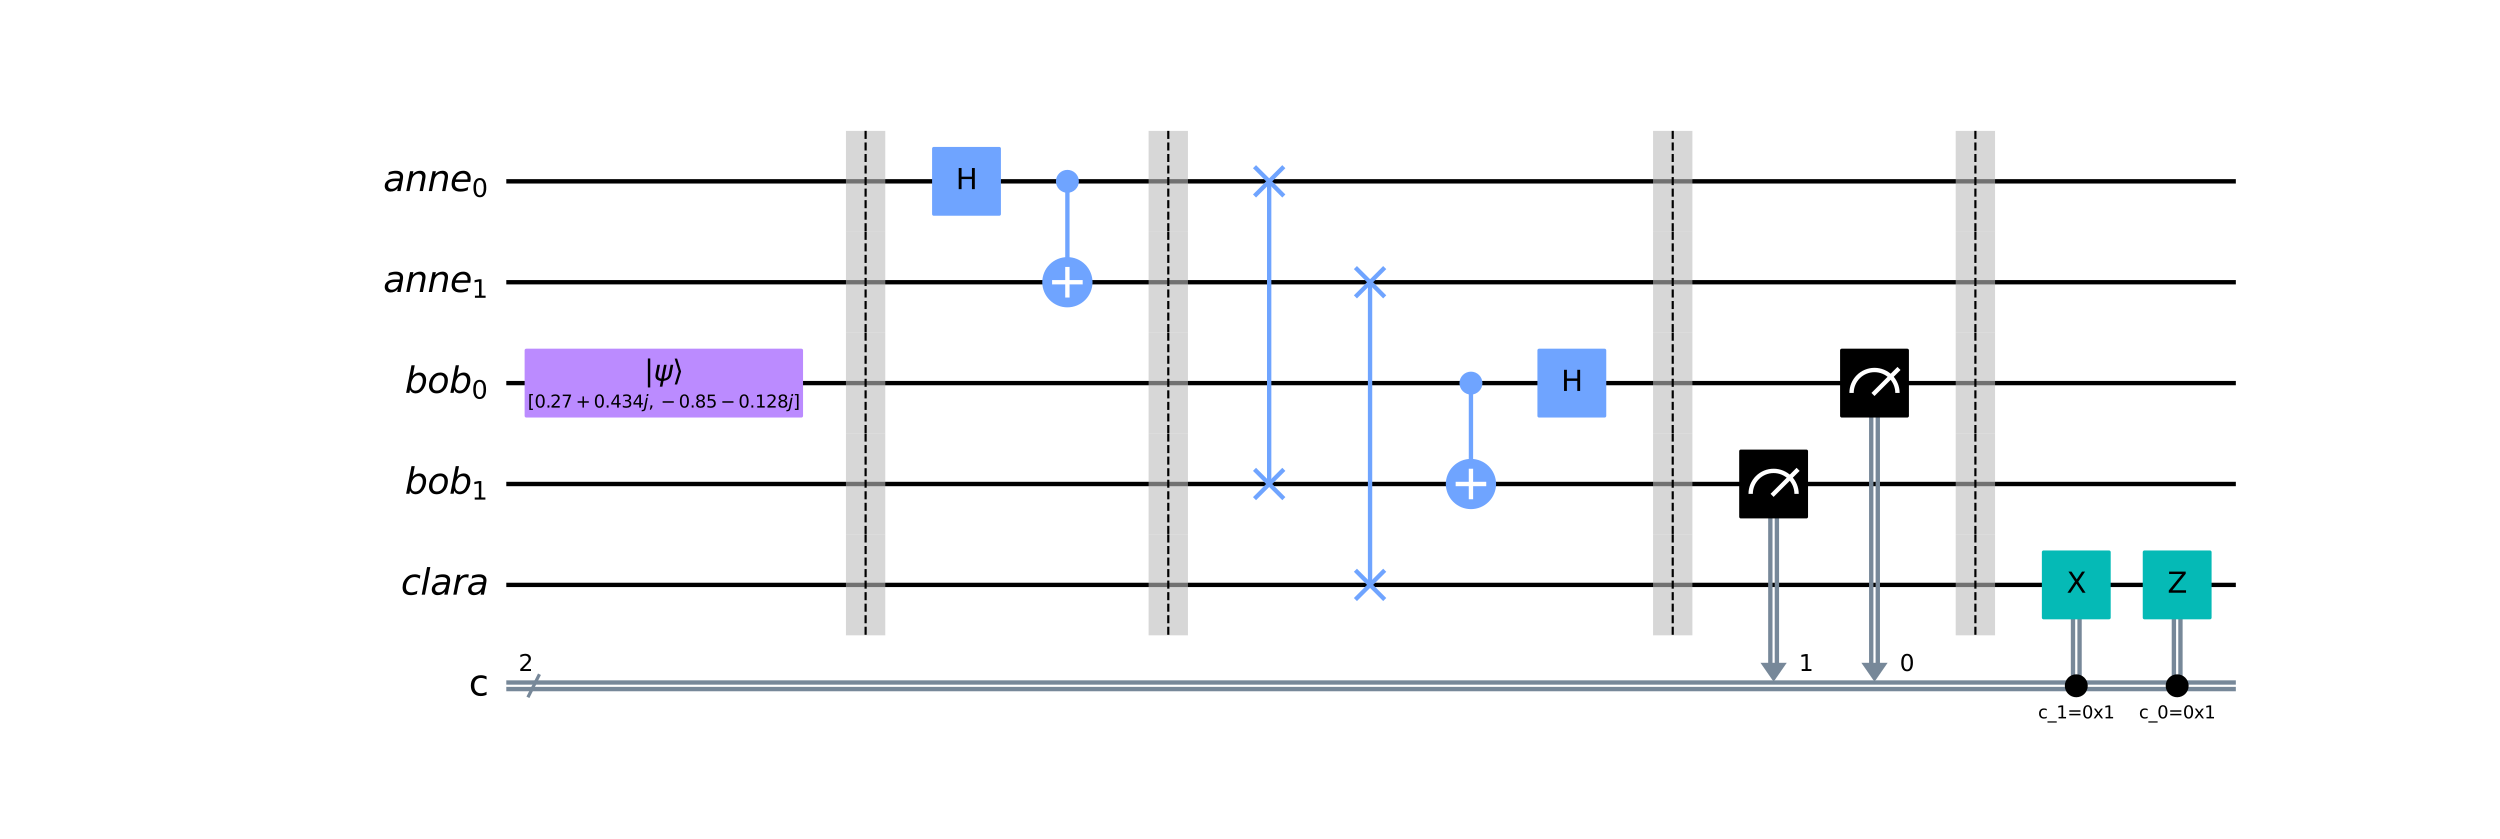 <?xml version="1.0" encoding="utf-8" standalone="no"?>
<!DOCTYPE svg PUBLIC "-//W3C//DTD SVG 1.1//EN"
  "http://www.w3.org/Graphics/SVG/1.1/DTD/svg11.dtd">
<svg xmlns:xlink="http://www.w3.org/1999/xlink" width="1148.4pt" height="385.2pt" viewBox="0 0 1148.4 385.2" xmlns="http://www.w3.org/2000/svg" version="1.1">
 <defs>
  <style type="text/css">*{stroke-linejoin: round; stroke-linecap: butt}</style>
 </defs>
 <g id="figure_1">
  <g id="patch_1">
   <path d="M 0 385.2 
L 1148.4 385.2 
L 1148.4 0 
L 0 0 
z
" style="fill: #ffffff"/>
  </g>
  <g id="axes_1">
   <g id="patch_2">
    <path d="M 808.703 304.478 
L 820.753 304.478 
L 814.728 313.168 
z
" clip-path="url(#p99fe419516)" style="fill: #778899"/>
   </g>
   <g id="patch_3">
    <path d="M 855.048 304.478 
L 867.097 304.478 
L 861.072 313.168 
z
" clip-path="url(#p99fe419516)" style="fill: #778899"/>
   </g>
   <g id="line2d_1">
    <path d="M 233.57 83.299 
L 1026.058 83.299 
" clip-path="url(#p99fe419516)" style="fill: none; stroke: #000000; stroke-width: 2; stroke-linecap: square"/>
   </g>
   <g id="line2d_2">
    <path d="M 233.57 129.644 
L 1026.058 129.644 
" clip-path="url(#p99fe419516)" style="fill: none; stroke: #000000; stroke-width: 2; stroke-linecap: square"/>
   </g>
   <g id="line2d_3">
    <path d="M 233.57 175.988 
L 1026.058 175.988 
" clip-path="url(#p99fe419516)" style="fill: none; stroke: #000000; stroke-width: 2; stroke-linecap: square"/>
   </g>
   <g id="line2d_4">
    <path d="M 233.57 222.333 
L 1026.058 222.333 
" clip-path="url(#p99fe419516)" style="fill: none; stroke: #000000; stroke-width: 2; stroke-linecap: square"/>
   </g>
   <g id="line2d_5">
    <path d="M 233.57 268.677 
L 1026.058 268.677 
" clip-path="url(#p99fe419516)" style="fill: none; stroke: #000000; stroke-width: 2; stroke-linecap: square"/>
   </g>
   <g id="line2d_6">
    <path d="M 233.57 313.515 
L 1026.058 313.515 
" clip-path="url(#p99fe419516)" style="fill: none; stroke: #778899; stroke-width: 2; stroke-linecap: square"/>
   </g>
   <g id="line2d_7">
    <path d="M 233.57 316.528 
L 1026.058 316.528 
" clip-path="url(#p99fe419516)" style="fill: none; stroke: #778899; stroke-width: 2; stroke-linecap: square"/>
   </g>
   <g id="line2d_8">
    <path d="M 242.838 319.656 
L 247.473 310.387 
" clip-path="url(#p99fe419516)" style="fill: none; stroke: #778899; stroke-width: 1.5; stroke-linecap: square"/>
   </g>
   <g id="patch_4">
    <path d="M 388.592 106.472 
L 406.666 106.472 
L 406.666 60.127 
L 388.592 60.127 
z
" clip-path="url(#p99fe419516)" style="fill: #bdbdbd; opacity: 0.6"/>
   </g>
   <g id="patch_5">
    <path d="M 388.592 152.816 
L 406.666 152.816 
L 406.666 106.472 
L 388.592 106.472 
z
" clip-path="url(#p99fe419516)" style="fill: #bdbdbd; opacity: 0.6"/>
   </g>
   <g id="patch_6">
    <path d="M 388.592 199.16 
L 406.666 199.16 
L 406.666 152.816 
L 388.592 152.816 
z
" clip-path="url(#p99fe419516)" style="fill: #bdbdbd; opacity: 0.6"/>
   </g>
   <g id="patch_7">
    <path d="M 388.592 245.505 
L 406.666 245.505 
L 406.666 199.16 
L 388.592 199.16 
z
" clip-path="url(#p99fe419516)" style="fill: #bdbdbd; opacity: 0.6"/>
   </g>
   <g id="patch_8">
    <path d="M 388.592 291.849 
L 406.666 291.849 
L 406.666 245.505 
L 388.592 245.505 
z
" clip-path="url(#p99fe419516)" style="fill: #bdbdbd; opacity: 0.6"/>
   </g>
   <g id="line2d_9">
    <path d="M 490.317 129.644 
L 490.317 83.299 
" clip-path="url(#p99fe419516)" style="fill: none; stroke: #6fa4ff; stroke-width: 2; stroke-linecap: square"/>
   </g>
   <g id="patch_9">
    <path d="M 527.625 106.472 
L 545.699 106.472 
L 545.699 60.127 
L 527.625 60.127 
z
" clip-path="url(#p99fe419516)" style="fill: #bdbdbd; opacity: 0.6"/>
   </g>
   <g id="patch_10">
    <path d="M 527.625 152.816 
L 545.699 152.816 
L 545.699 106.472 
L 527.625 106.472 
z
" clip-path="url(#p99fe419516)" style="fill: #bdbdbd; opacity: 0.6"/>
   </g>
   <g id="patch_11">
    <path d="M 527.625 199.16 
L 545.699 199.16 
L 545.699 152.816 
L 527.625 152.816 
z
" clip-path="url(#p99fe419516)" style="fill: #bdbdbd; opacity: 0.6"/>
   </g>
   <g id="patch_12">
    <path d="M 527.625 245.505 
L 545.699 245.505 
L 545.699 199.16 
L 527.625 199.16 
z
" clip-path="url(#p99fe419516)" style="fill: #bdbdbd; opacity: 0.6"/>
   </g>
   <g id="patch_13">
    <path d="M 527.625 291.849 
L 545.699 291.849 
L 545.699 245.505 
L 527.625 245.505 
z
" clip-path="url(#p99fe419516)" style="fill: #bdbdbd; opacity: 0.6"/>
   </g>
   <g id="line2d_10">
    <path d="M 583.006 83.299 
L 583.006 222.333 
" clip-path="url(#p99fe419516)" style="fill: none; stroke: #6fa4ff; stroke-width: 2; stroke-linecap: square"/>
   </g>
   <g id="line2d_11">
    <path d="M 629.351 129.644 
L 629.351 268.677 
" clip-path="url(#p99fe419516)" style="fill: none; stroke: #6fa4ff; stroke-width: 2; stroke-linecap: square"/>
   </g>
   <g id="line2d_12">
    <path d="M 675.695 222.333 
L 675.695 175.988 
" clip-path="url(#p99fe419516)" style="fill: none; stroke: #6fa4ff; stroke-width: 2; stroke-linecap: square"/>
   </g>
   <g id="patch_14">
    <path d="M 759.347 106.472 
L 777.421 106.472 
L 777.421 60.127 
L 759.347 60.127 
z
" clip-path="url(#p99fe419516)" style="fill: #bdbdbd; opacity: 0.6"/>
   </g>
   <g id="patch_15">
    <path d="M 759.347 152.816 
L 777.421 152.816 
L 777.421 106.472 
L 759.347 106.472 
z
" clip-path="url(#p99fe419516)" style="fill: #bdbdbd; opacity: 0.6"/>
   </g>
   <g id="patch_16">
    <path d="M 759.347 199.16 
L 777.421 199.16 
L 777.421 152.816 
L 759.347 152.816 
z
" clip-path="url(#p99fe419516)" style="fill: #bdbdbd; opacity: 0.6"/>
   </g>
   <g id="patch_17">
    <path d="M 759.347 245.505 
L 777.421 245.505 
L 777.421 199.16 
L 759.347 199.16 
z
" clip-path="url(#p99fe419516)" style="fill: #bdbdbd; opacity: 0.6"/>
   </g>
   <g id="patch_18">
    <path d="M 759.347 291.849 
L 777.421 291.849 
L 777.421 245.505 
L 759.347 245.505 
z
" clip-path="url(#p99fe419516)" style="fill: #bdbdbd; opacity: 0.6"/>
   </g>
   <g id="line2d_13">
    <path d="M 816.234 222.333 
L 816.234 304.478 
" clip-path="url(#p99fe419516)" style="fill: none; stroke: #778899; stroke-width: 2; stroke-linecap: square"/>
   </g>
   <g id="line2d_14">
    <path d="M 813.222 222.333 
L 813.222 304.478 
" clip-path="url(#p99fe419516)" style="fill: none; stroke: #778899; stroke-width: 2; stroke-linecap: square"/>
   </g>
   <g id="line2d_15">
    <path d="M 862.579 175.988 
L 862.579 304.478 
" clip-path="url(#p99fe419516)" style="fill: none; stroke: #778899; stroke-width: 2; stroke-linecap: square"/>
   </g>
   <g id="line2d_16">
    <path d="M 859.566 175.988 
L 859.566 304.478 
" clip-path="url(#p99fe419516)" style="fill: none; stroke: #778899; stroke-width: 2; stroke-linecap: square"/>
   </g>
   <g id="patch_19">
    <path d="M 898.38 106.472 
L 916.454 106.472 
L 916.454 60.127 
L 898.38 60.127 
z
" clip-path="url(#p99fe419516)" style="fill: #bdbdbd; opacity: 0.6"/>
   </g>
   <g id="patch_20">
    <path d="M 898.38 152.816 
L 916.454 152.816 
L 916.454 106.472 
L 898.38 106.472 
z
" clip-path="url(#p99fe419516)" style="fill: #bdbdbd; opacity: 0.6"/>
   </g>
   <g id="patch_21">
    <path d="M 898.38 199.16 
L 916.454 199.16 
L 916.454 152.816 
L 898.38 152.816 
z
" clip-path="url(#p99fe419516)" style="fill: #bdbdbd; opacity: 0.6"/>
   </g>
   <g id="patch_22">
    <path d="M 898.38 245.505 
L 916.454 245.505 
L 916.454 199.16 
L 898.38 199.16 
z
" clip-path="url(#p99fe419516)" style="fill: #bdbdbd; opacity: 0.6"/>
   </g>
   <g id="patch_23">
    <path d="M 898.38 291.849 
L 916.454 291.849 
L 916.454 245.505 
L 898.38 245.505 
z
" clip-path="url(#p99fe419516)" style="fill: #bdbdbd; opacity: 0.6"/>
   </g>
   <g id="line2d_17">
    <path d="M 955.267 268.677 
L 955.267 315.021 
" clip-path="url(#p99fe419516)" style="fill: none; stroke: #778899; stroke-width: 2; stroke-linecap: square"/>
   </g>
   <g id="line2d_18">
    <path d="M 952.255 268.677 
L 952.255 315.021 
" clip-path="url(#p99fe419516)" style="fill: none; stroke: #778899; stroke-width: 2; stroke-linecap: square"/>
   </g>
   <g id="line2d_19">
    <path d="M 1001.612 268.677 
L 1001.612 315.021 
" clip-path="url(#p99fe419516)" style="fill: none; stroke: #778899; stroke-width: 2; stroke-linecap: square"/>
   </g>
   <g id="line2d_20">
    <path d="M 998.599 268.677 
L 998.599 315.021 
" clip-path="url(#p99fe419516)" style="fill: none; stroke: #778899; stroke-width: 2; stroke-linecap: square"/>
   </g>
   <g id="line2d_21">
    <path d="M 576.981 89.324 
L 589.031 77.275 
" clip-path="url(#p99fe419516)" style="fill: none; stroke: #6fa4ff; stroke-width: 2; stroke-linecap: square"/>
   </g>
   <g id="line2d_22">
    <path d="M 576.981 77.275 
L 589.031 89.324 
" clip-path="url(#p99fe419516)" style="fill: none; stroke: #6fa4ff; stroke-width: 2; stroke-linecap: square"/>
   </g>
   <g id="line2d_23">
    <path d="M 576.981 228.357 
L 589.031 216.308 
" clip-path="url(#p99fe419516)" style="fill: none; stroke: #6fa4ff; stroke-width: 2; stroke-linecap: square"/>
   </g>
   <g id="line2d_24">
    <path d="M 576.981 216.308 
L 589.031 228.357 
" clip-path="url(#p99fe419516)" style="fill: none; stroke: #6fa4ff; stroke-width: 2; stroke-linecap: square"/>
   </g>
   <g id="line2d_25">
    <path d="M 623.326 135.669 
L 635.375 123.619 
" clip-path="url(#p99fe419516)" style="fill: none; stroke: #6fa4ff; stroke-width: 2; stroke-linecap: square"/>
   </g>
   <g id="line2d_26">
    <path d="M 623.326 123.619 
L 635.375 135.669 
" clip-path="url(#p99fe419516)" style="fill: none; stroke: #6fa4ff; stroke-width: 2; stroke-linecap: square"/>
   </g>
   <g id="line2d_27">
    <path d="M 623.326 274.702 
L 635.375 262.652 
" clip-path="url(#p99fe419516)" style="fill: none; stroke: #6fa4ff; stroke-width: 2; stroke-linecap: square"/>
   </g>
   <g id="line2d_28">
    <path d="M 623.326 262.652 
L 635.375 274.702 
" clip-path="url(#p99fe419516)" style="fill: none; stroke: #6fa4ff; stroke-width: 2; stroke-linecap: square"/>
   </g>
   <g id="patch_24">
    <path d="M 241.74 191.05 
L 368.14 191.05 
L 368.14 160.926 
L 241.74 160.926 
z
" clip-path="url(#p99fe419516)" style="fill: #bb8bff; stroke: #bb8bff; stroke-width: 1.5; stroke-linejoin: miter"/>
   </g>
   <g id="patch_25">
    <path d="M 428.911 98.361 
L 459.035 98.361 
L 459.035 68.238 
L 428.911 68.238 
z
" clip-path="url(#p99fe419516)" style="fill: #6fa4ff; stroke: #6fa4ff; stroke-width: 1.5; stroke-linejoin: miter"/>
   </g>
   <g id="patch_26">
    <path d="M 490.317 87.818 
C 491.516 87.818 492.665 87.342 493.513 86.495 
C 494.36 85.647 494.836 84.498 494.836 83.299 
C 494.836 82.101 494.36 80.952 493.513 80.104 
C 492.665 79.257 491.516 78.781 490.317 78.781 
C 489.119 78.781 487.97 79.257 487.122 80.104 
C 486.275 80.952 485.799 82.101 485.799 83.299 
C 485.799 84.498 486.275 85.647 487.122 86.495 
C 487.97 87.342 489.119 87.818 490.317 87.818 
z
" clip-path="url(#p99fe419516)" style="fill: #6fa4ff; stroke: #6fa4ff; stroke-width: 1.5; stroke-linejoin: miter"/>
   </g>
   <g id="patch_27">
    <path d="M 490.317 140.187 
C 493.114 140.187 495.796 139.076 497.773 137.099 
C 499.75 135.122 500.861 132.44 500.861 129.644 
C 500.861 126.848 499.75 124.166 497.773 122.189 
C 495.796 120.211 493.114 119.101 490.317 119.101 
C 487.521 119.101 484.839 120.211 482.862 122.189 
C 480.885 124.166 479.774 126.848 479.774 129.644 
C 479.774 132.44 480.885 135.122 482.862 137.099 
C 484.839 139.076 487.521 140.187 490.317 140.187 
z
" clip-path="url(#p99fe419516)" style="fill: #6fa4ff; stroke: #6fa4ff; stroke-width: 2; stroke-linejoin: miter"/>
   </g>
   <g id="patch_28">
    <path d="M 675.695 180.507 
C 676.893 180.507 678.043 180.031 678.89 179.183 
C 679.737 178.336 680.214 177.187 680.214 175.988 
C 680.214 174.79 679.737 173.64 678.89 172.793 
C 678.043 171.946 676.893 171.47 675.695 171.47 
C 674.497 171.47 673.347 171.946 672.5 172.793 
C 671.652 173.64 671.176 174.79 671.176 175.988 
C 671.176 177.187 671.652 178.336 672.5 179.183 
C 673.347 180.031 674.497 180.507 675.695 180.507 
z
" clip-path="url(#p99fe419516)" style="fill: #6fa4ff; stroke: #6fa4ff; stroke-width: 1.5; stroke-linejoin: miter"/>
   </g>
   <g id="patch_29">
    <path d="M 675.695 232.876 
C 678.491 232.876 681.173 231.765 683.15 229.788 
C 685.127 227.811 686.238 225.129 686.238 222.333 
C 686.238 219.536 685.127 216.855 683.15 214.877 
C 681.173 212.9 678.491 211.789 675.695 211.789 
C 672.899 211.789 670.217 212.9 668.24 214.877 
C 666.263 216.855 665.152 219.536 665.152 222.333 
C 665.152 225.129 666.263 227.811 668.24 229.788 
C 670.217 231.765 672.899 232.876 675.695 232.876 
z
" clip-path="url(#p99fe419516)" style="fill: #6fa4ff; stroke: #6fa4ff; stroke-width: 2; stroke-linejoin: miter"/>
   </g>
   <g id="patch_30">
    <path d="M 706.977 191.05 
L 737.101 191.05 
L 737.101 160.926 
L 706.977 160.926 
z
" clip-path="url(#p99fe419516)" style="fill: #6fa4ff; stroke: #6fa4ff; stroke-width: 1.5; stroke-linejoin: miter"/>
   </g>
   <g id="patch_31">
    <path d="M 799.666 237.395 
L 829.79 237.395 
L 829.79 207.271 
L 799.666 207.271 
z
" clip-path="url(#p99fe419516)" style="stroke: #000000; stroke-width: 1.5; stroke-linejoin: miter"/>
   </g>
   <g id="patch_32">
    <path d="M 825.271 226.851 
C 825.271 224.056 824.16 221.372 822.183 219.396 
C 820.207 217.419 817.523 216.308 814.728 216.308 
C 811.933 216.308 809.249 217.419 807.273 219.396 
C 805.296 221.372 804.185 224.056 804.185 226.851 
" clip-path="url(#p99fe419516)" style="fill: none; stroke: #ffffff; stroke-width: 2; stroke-linejoin: miter"/>
   </g>
   <g id="line2d_29">
    <path d="M 814.728 226.851 
L 825.271 216.308 
" clip-path="url(#p99fe419516)" style="fill: none; stroke: #ffffff; stroke-width: 2; stroke-linecap: square"/>
   </g>
   <g id="patch_33">
    <path d="M 846.011 191.05 
L 876.134 191.05 
L 876.134 160.926 
L 846.011 160.926 
z
" clip-path="url(#p99fe419516)" style="stroke: #000000; stroke-width: 1.5; stroke-linejoin: miter"/>
   </g>
   <g id="patch_34">
    <path d="M 871.616 180.507 
C 871.616 177.712 870.504 175.028 868.528 173.052 
C 866.551 171.075 863.868 169.963 861.072 169.963 
C 858.277 169.963 855.594 171.075 853.617 173.052 
C 851.641 175.028 850.529 177.712 850.529 180.507 
" clip-path="url(#p99fe419516)" style="fill: none; stroke: #ffffff; stroke-width: 2; stroke-linejoin: miter"/>
   </g>
   <g id="line2d_30">
    <path d="M 861.072 180.507 
L 871.616 169.963 
" clip-path="url(#p99fe419516)" style="fill: none; stroke: #ffffff; stroke-width: 2; stroke-linecap: square"/>
   </g>
   <g id="patch_35">
    <path d="M 953.761 319.54 
C 954.96 319.54 956.109 319.064 956.956 318.216 
C 957.804 317.369 958.28 316.22 958.28 315.021 
C 958.28 313.823 957.804 312.674 956.956 311.826 
C 956.109 310.979 954.96 310.503 953.761 310.503 
C 952.563 310.503 951.413 310.979 950.566 311.826 
C 949.719 312.674 949.243 313.823 949.243 315.021 
C 949.243 316.22 949.719 317.369 950.566 318.216 
C 951.413 319.064 952.563 319.54 953.761 319.54 
z
" clip-path="url(#p99fe419516)" style="stroke: #000000; stroke-width: 1.5; stroke-linejoin: miter"/>
   </g>
   <g id="patch_36">
    <path d="M 938.699 283.739 
L 968.823 283.739 
L 968.823 253.615 
L 938.699 253.615 
z
" clip-path="url(#p99fe419516)" style="fill: #05bab6; stroke: #05bab6; stroke-width: 1.5; stroke-linejoin: miter"/>
   </g>
   <g id="patch_37">
    <path d="M 1000.106 319.54 
C 1001.304 319.54 1002.453 319.064 1003.301 318.216 
C 1004.148 317.369 1004.624 316.22 1004.624 315.021 
C 1004.624 313.823 1004.148 312.674 1003.301 311.826 
C 1002.453 310.979 1001.304 310.503 1000.106 310.503 
C 998.907 310.503 997.758 310.979 996.91 311.826 
C 996.063 312.674 995.587 313.823 995.587 315.021 
C 995.587 316.22 996.063 317.369 996.91 318.216 
C 997.758 319.064 998.907 319.54 1000.106 319.54 
z
" clip-path="url(#p99fe419516)" style="stroke: #000000; stroke-width: 1.5; stroke-linejoin: miter"/>
   </g>
   <g id="patch_38">
    <path d="M 985.044 283.739 
L 1015.167 283.739 
L 1015.167 253.615 
L 985.044 253.615 
z
" clip-path="url(#p99fe419516)" style="fill: #05bab6; stroke: #05bab6; stroke-width: 1.5; stroke-linejoin: miter"/>
   </g>
   <g id="text_1">
    <g clip-path="url(#p99fe419516)">
     <!-- ${anne}_{0}$ -->
     <g transform="translate(176.038 87.783)scale(0.163 -0.163)">
      <defs>
       <path id="DejaVuSans-Oblique-61" d="M 3438 1997 
L 3047 0 
L 2472 0 
L 2578 531 
Q 2325 219 2001 64 
Q 1678 -91 1281 -91 
Q 834 -91 548 182 
Q 263 456 263 884 
Q 263 1497 752 1853 
Q 1241 2209 2100 2209 
L 2900 2209 
L 2931 2363 
Q 2938 2388 2941 2417 
Q 2944 2447 2944 2509 
Q 2944 2788 2717 2942 
Q 2491 3097 2081 3097 
Q 1800 3097 1504 3025 
Q 1209 2953 897 2809 
L 997 3341 
Q 1322 3463 1633 3523 
Q 1944 3584 2234 3584 
Q 2853 3584 3176 3315 
Q 3500 3047 3500 2534 
Q 3500 2431 3484 2292 
Q 3469 2153 3438 1997 
z
M 2816 1759 
L 2241 1759 
Q 1534 1759 1195 1570 
Q 856 1381 856 984 
Q 856 709 1029 553 
Q 1203 397 1509 397 
Q 1978 397 2328 733 
Q 2678 1069 2791 1631 
L 2816 1759 
z
" transform="scale(0.016)"/>
       <path id="DejaVuSans-Oblique-6e" d="M 3566 2113 
L 3156 0 
L 2578 0 
L 2988 2091 
Q 3016 2238 3031 2350 
Q 3047 2463 3047 2528 
Q 3047 2791 2881 2937 
Q 2716 3084 2419 3084 
Q 1956 3084 1622 2776 
Q 1288 2469 1184 1941 
L 800 0 
L 225 0 
L 903 3500 
L 1478 3500 
L 1363 2950 
Q 1603 3253 1940 3418 
Q 2278 3584 2650 3584 
Q 3113 3584 3367 3334 
Q 3622 3084 3622 2631 
Q 3622 2519 3608 2391 
Q 3594 2263 3566 2113 
z
" transform="scale(0.016)"/>
       <path id="DejaVuSans-Oblique-65" d="M 3078 2063 
Q 3088 2113 3092 2166 
Q 3097 2219 3097 2272 
Q 3097 2653 2873 2875 
Q 2650 3097 2266 3097 
Q 1838 3097 1509 2826 
Q 1181 2556 1013 2059 
L 3078 2063 
z
M 3578 1613 
L 903 1613 
Q 884 1494 878 1425 
Q 872 1356 872 1306 
Q 872 872 1139 634 
Q 1406 397 1894 397 
Q 2269 397 2603 481 
Q 2938 566 3225 728 
L 3116 159 
Q 2806 34 2476 -28 
Q 2147 -91 1806 -91 
Q 1078 -91 686 257 
Q 294 606 294 1247 
Q 294 1794 489 2264 
Q 684 2734 1063 3103 
Q 1306 3334 1642 3459 
Q 1978 3584 2356 3584 
Q 2950 3584 3301 3228 
Q 3653 2872 3653 2272 
Q 3653 2128 3634 1964 
Q 3616 1800 3578 1613 
z
" transform="scale(0.016)"/>
       <path id="DejaVuSans-30" d="M 2034 4250 
Q 1547 4250 1301 3770 
Q 1056 3291 1056 2328 
Q 1056 1369 1301 889 
Q 1547 409 2034 409 
Q 2525 409 2770 889 
Q 3016 1369 3016 2328 
Q 3016 3291 2770 3770 
Q 2525 4250 2034 4250 
z
M 2034 4750 
Q 2819 4750 3233 4129 
Q 3647 3509 3647 2328 
Q 3647 1150 3233 529 
Q 2819 -91 2034 -91 
Q 1250 -91 836 529 
Q 422 1150 422 2328 
Q 422 3509 836 4129 
Q 1250 4750 2034 4750 
z
" transform="scale(0.016)"/>
      </defs>
      <use xlink:href="#DejaVuSans-Oblique-61"/>
      <use xlink:href="#DejaVuSans-Oblique-6e" transform="translate(61.279 0)"/>
      <use xlink:href="#DejaVuSans-Oblique-6e" transform="translate(124.658 0)"/>
      <use xlink:href="#DejaVuSans-Oblique-65" transform="translate(188.037 0)"/>
      <use xlink:href="#DejaVuSans-30" transform="translate(249.561 -16.406)scale(0.7)"/>
     </g>
    </g>
   </g>
   <g id="text_2">
    <g clip-path="url(#p99fe419516)">
     <!-- ${anne}_{1}$ -->
     <g transform="translate(176.038 134.128)scale(0.163 -0.163)">
      <defs>
       <path id="DejaVuSans-31" d="M 794 531 
L 1825 531 
L 1825 4091 
L 703 3866 
L 703 4441 
L 1819 4666 
L 2450 4666 
L 2450 531 
L 3481 531 
L 3481 0 
L 794 0 
L 794 531 
z
" transform="scale(0.016)"/>
      </defs>
      <use xlink:href="#DejaVuSans-Oblique-61"/>
      <use xlink:href="#DejaVuSans-Oblique-6e" transform="translate(61.279 0)"/>
      <use xlink:href="#DejaVuSans-Oblique-6e" transform="translate(124.658 0)"/>
      <use xlink:href="#DejaVuSans-Oblique-65" transform="translate(188.037 0)"/>
      <use xlink:href="#DejaVuSans-31" transform="translate(249.561 -16.406)scale(0.7)"/>
     </g>
    </g>
   </g>
   <g id="text_3">
    <g clip-path="url(#p99fe419516)">
     <!-- ${bob}_{0}$ -->
     <g transform="translate(185.951 180.472)scale(0.163 -0.163)">
      <defs>
       <path id="DejaVuSans-Oblique-62" d="M 3169 2138 
Q 3169 2591 2961 2847 
Q 2753 3103 2388 3103 
Q 2122 3103 1889 2973 
Q 1656 2844 1484 2597 
Q 1303 2338 1198 1995 
Q 1094 1653 1094 1313 
Q 1094 881 1298 636 
Q 1503 391 1863 391 
Q 2134 391 2365 517 
Q 2597 644 2772 891 
Q 2950 1147 3059 1487 
Q 3169 1828 3169 2138 
z
M 1381 2969 
Q 1594 3256 1914 3420 
Q 2234 3584 2584 3584 
Q 3122 3584 3439 3221 
Q 3756 2859 3756 2241 
Q 3756 1734 3570 1259 
Q 3384 784 3041 416 
Q 2816 172 2522 40 
Q 2228 -91 1906 -91 
Q 1566 -91 1316 65 
Q 1066 222 909 531 
L 806 0 
L 231 0 
L 1178 4863 
L 1753 4863 
L 1381 2969 
z
" transform="scale(0.016)"/>
       <path id="DejaVuSans-Oblique-6f" d="M 1625 -91 
Q 1009 -91 651 289 
Q 294 669 294 1325 
Q 294 1706 417 2101 
Q 541 2497 738 2766 
Q 1047 3184 1428 3384 
Q 1809 3584 2291 3584 
Q 2888 3584 3255 3212 
Q 3622 2841 3622 2241 
Q 3622 1825 3500 1412 
Q 3378 1000 3181 728 
Q 2875 309 2494 109 
Q 2113 -91 1625 -91 
z
M 891 1344 
Q 891 869 1089 633 
Q 1288 397 1691 397 
Q 2269 397 2648 901 
Q 3028 1406 3028 2181 
Q 3028 2634 2825 2865 
Q 2622 3097 2228 3097 
Q 1903 3097 1650 2945 
Q 1397 2794 1197 2484 
Q 1050 2253 970 1956 
Q 891 1659 891 1344 
z
" transform="scale(0.016)"/>
      </defs>
      <use xlink:href="#DejaVuSans-Oblique-62" transform="translate(0 0.016)"/>
      <use xlink:href="#DejaVuSans-Oblique-6f" transform="translate(63.477 0.016)"/>
      <use xlink:href="#DejaVuSans-Oblique-62" transform="translate(124.658 0.016)"/>
      <use xlink:href="#DejaVuSans-30" transform="translate(188.135 -16.391)scale(0.7)"/>
     </g>
    </g>
   </g>
   <g id="text_4">
    <g clip-path="url(#p99fe419516)">
     <!-- ${bob}_{1}$ -->
     <g transform="translate(185.951 226.817)scale(0.163 -0.163)">
      <use xlink:href="#DejaVuSans-Oblique-62" transform="translate(0 0.016)"/>
      <use xlink:href="#DejaVuSans-Oblique-6f" transform="translate(63.477 0.016)"/>
      <use xlink:href="#DejaVuSans-Oblique-62" transform="translate(124.658 0.016)"/>
      <use xlink:href="#DejaVuSans-31" transform="translate(188.135 -16.391)scale(0.7)"/>
     </g>
    </g>
   </g>
   <g id="text_5">
    <g clip-path="url(#p99fe419516)">
     <!-- ${clara}$ -->
     <g transform="translate(184.163 273.161)scale(0.163 -0.163)">
      <defs>
       <path id="DejaVuSans-Oblique-63" d="M 3431 3366 
L 3316 2797 
Q 3109 2947 2876 3022 
Q 2644 3097 2394 3097 
Q 2119 3097 1870 3000 
Q 1622 2903 1453 2725 
Q 1184 2453 1037 2087 
Q 891 1722 891 1331 
Q 891 859 1127 628 
Q 1363 397 1844 397 
Q 2081 397 2348 469 
Q 2616 541 2906 684 
L 2797 116 
Q 2547 13 2283 -39 
Q 2019 -91 1741 -91 
Q 1044 -91 669 257 
Q 294 606 294 1253 
Q 294 1797 489 2255 
Q 684 2713 1069 3078 
Q 1331 3328 1684 3456 
Q 2038 3584 2456 3584 
Q 2700 3584 2940 3529 
Q 3181 3475 3431 3366 
z
" transform="scale(0.016)"/>
       <path id="DejaVuSans-Oblique-6c" d="M 1172 4863 
L 1747 4863 
L 800 0 
L 225 0 
L 1172 4863 
z
" transform="scale(0.016)"/>
       <path id="DejaVuSans-Oblique-72" d="M 2853 2969 
Q 2766 3016 2653 3041 
Q 2541 3066 2413 3066 
Q 1953 3066 1609 2717 
Q 1266 2369 1153 1784 
L 800 0 
L 225 0 
L 909 3500 
L 1484 3500 
L 1375 2956 
Q 1603 3259 1920 3421 
Q 2238 3584 2597 3584 
Q 2691 3584 2781 3573 
Q 2872 3563 2963 3538 
L 2853 2969 
z
" transform="scale(0.016)"/>
      </defs>
      <use xlink:href="#DejaVuSans-Oblique-63" transform="translate(0 0.016)"/>
      <use xlink:href="#DejaVuSans-Oblique-6c" transform="translate(54.98 0.016)"/>
      <use xlink:href="#DejaVuSans-Oblique-61" transform="translate(82.764 0.016)"/>
      <use xlink:href="#DejaVuSans-Oblique-72" transform="translate(144.043 0.016)"/>
      <use xlink:href="#DejaVuSans-Oblique-61" transform="translate(185.156 0.016)"/>
     </g>
    </g>
   </g>
   <g id="text_6">
    <g clip-path="url(#p99fe419516)">
     <!-- 2 -->
     <g transform="translate(238.204 308.224)scale(0.104 -0.104)">
      <defs>
       <path id="DejaVuSans-32" d="M 1228 531 
L 3431 531 
L 3431 0 
L 469 0 
L 469 531 
Q 828 903 1448 1529 
Q 2069 2156 2228 2338 
Q 2531 2678 2651 2914 
Q 2772 3150 2772 3378 
Q 2772 3750 2511 3984 
Q 2250 4219 1831 4219 
Q 1534 4219 1204 4116 
Q 875 4013 500 3803 
L 500 4441 
Q 881 4594 1212 4672 
Q 1544 4750 1819 4750 
Q 2544 4750 2975 4387 
Q 3406 4025 3406 3419 
Q 3406 3131 3298 2873 
Q 3191 2616 2906 2266 
Q 2828 2175 2409 1742 
Q 1991 1309 1228 531 
z
" transform="scale(0.016)"/>
      </defs>
      <use xlink:href="#DejaVuSans-32"/>
     </g>
    </g>
   </g>
   <g id="text_7">
    <g clip-path="url(#p99fe419516)">
     <!-- c -->
     <g transform="translate(215.366 319.505)scale(0.163 -0.163)">
      <defs>
       <path id="DejaVuSans-63" d="M 3122 3366 
L 3122 2828 
Q 2878 2963 2633 3030 
Q 2388 3097 2138 3097 
Q 1578 3097 1268 2742 
Q 959 2388 959 1747 
Q 959 1106 1268 751 
Q 1578 397 2138 397 
Q 2388 397 2633 464 
Q 2878 531 3122 666 
L 3122 134 
Q 2881 22 2623 -34 
Q 2366 -91 2075 -91 
Q 1284 -91 818 406 
Q 353 903 353 1747 
Q 353 2603 823 3093 
Q 1294 3584 2113 3584 
Q 2378 3584 2631 3529 
Q 2884 3475 3122 3366 
z
" transform="scale(0.016)"/>
      </defs>
      <use xlink:href="#DejaVuSans-63"/>
     </g>
    </g>
   </g>
   <g id="text_8">
    <g clip-path="url(#p99fe419516)">
     <!-- $[0.27+0.434j, -0.85-0.128j]$ -->
     <g transform="translate(242.42 187.225)scale(0.08 -0.08)">
      <defs>
       <path id="DejaVuSans-5b" d="M 550 4863 
L 1875 4863 
L 1875 4416 
L 1125 4416 
L 1125 -397 
L 1875 -397 
L 1875 -844 
L 550 -844 
L 550 4863 
z
" transform="scale(0.016)"/>
       <path id="DejaVuSans-2e" d="M 684 794 
L 1344 794 
L 1344 0 
L 684 0 
L 684 794 
z
" transform="scale(0.016)"/>
       <path id="DejaVuSans-37" d="M 525 4666 
L 3525 4666 
L 3525 4397 
L 1831 0 
L 1172 0 
L 2766 4134 
L 525 4134 
L 525 4666 
z
" transform="scale(0.016)"/>
       <path id="DejaVuSans-2b" d="M 2944 4013 
L 2944 2272 
L 4684 2272 
L 4684 1741 
L 2944 1741 
L 2944 0 
L 2419 0 
L 2419 1741 
L 678 1741 
L 678 2272 
L 2419 2272 
L 2419 4013 
L 2944 4013 
z
" transform="scale(0.016)"/>
       <path id="DejaVuSans-34" d="M 2419 4116 
L 825 1625 
L 2419 1625 
L 2419 4116 
z
M 2253 4666 
L 3047 4666 
L 3047 1625 
L 3713 1625 
L 3713 1100 
L 3047 1100 
L 3047 0 
L 2419 0 
L 2419 1100 
L 313 1100 
L 313 1709 
L 2253 4666 
z
" transform="scale(0.016)"/>
       <path id="DejaVuSans-33" d="M 2597 2516 
Q 3050 2419 3304 2112 
Q 3559 1806 3559 1356 
Q 3559 666 3084 287 
Q 2609 -91 1734 -91 
Q 1441 -91 1130 -33 
Q 819 25 488 141 
L 488 750 
Q 750 597 1062 519 
Q 1375 441 1716 441 
Q 2309 441 2620 675 
Q 2931 909 2931 1356 
Q 2931 1769 2642 2001 
Q 2353 2234 1838 2234 
L 1294 2234 
L 1294 2753 
L 1863 2753 
Q 2328 2753 2575 2939 
Q 2822 3125 2822 3475 
Q 2822 3834 2567 4026 
Q 2313 4219 1838 4219 
Q 1578 4219 1281 4162 
Q 984 4106 628 3988 
L 628 4550 
Q 988 4650 1302 4700 
Q 1616 4750 1894 4750 
Q 2613 4750 3031 4423 
Q 3450 4097 3450 3541 
Q 3450 3153 3228 2886 
Q 3006 2619 2597 2516 
z
" transform="scale(0.016)"/>
       <path id="DejaVuSans-Oblique-6a" d="M 928 3500 
L 1503 3500 
L 813 -63 
L 809 -78 
Q 694 -675 544 -897 
Q 403 -1106 132 -1218 
Q -138 -1331 -506 -1331 
L -722 -1331 
L -628 -844 
L -481 -844 
Q -144 -844 -1 -703 
Q 141 -563 238 -63 
L 928 3500 
z
M 1197 4863 
L 1772 4863 
L 1631 4134 
L 1056 4134 
L 1197 4863 
z
" transform="scale(0.016)"/>
       <path id="DejaVuSans-2c" d="M 750 794 
L 1409 794 
L 1409 256 
L 897 -744 
L 494 -744 
L 750 256 
L 750 794 
z
" transform="scale(0.016)"/>
       <path id="DejaVuSans-2212" d="M 678 2272 
L 4684 2272 
L 4684 1741 
L 678 1741 
L 678 2272 
z
" transform="scale(0.016)"/>
       <path id="DejaVuSans-38" d="M 2034 2216 
Q 1584 2216 1326 1975 
Q 1069 1734 1069 1313 
Q 1069 891 1326 650 
Q 1584 409 2034 409 
Q 2484 409 2743 651 
Q 3003 894 3003 1313 
Q 3003 1734 2745 1975 
Q 2488 2216 2034 2216 
z
M 1403 2484 
Q 997 2584 770 2862 
Q 544 3141 544 3541 
Q 544 4100 942 4425 
Q 1341 4750 2034 4750 
Q 2731 4750 3128 4425 
Q 3525 4100 3525 3541 
Q 3525 3141 3298 2862 
Q 3072 2584 2669 2484 
Q 3125 2378 3379 2068 
Q 3634 1759 3634 1313 
Q 3634 634 3220 271 
Q 2806 -91 2034 -91 
Q 1263 -91 848 271 
Q 434 634 434 1313 
Q 434 1759 690 2068 
Q 947 2378 1403 2484 
z
M 1172 3481 
Q 1172 3119 1398 2916 
Q 1625 2713 2034 2713 
Q 2441 2713 2670 2916 
Q 2900 3119 2900 3481 
Q 2900 3844 2670 4047 
Q 2441 4250 2034 4250 
Q 1625 4250 1398 4047 
Q 1172 3844 1172 3481 
z
" transform="scale(0.016)"/>
       <path id="DejaVuSans-35" d="M 691 4666 
L 3169 4666 
L 3169 4134 
L 1269 4134 
L 1269 2991 
Q 1406 3038 1543 3061 
Q 1681 3084 1819 3084 
Q 2600 3084 3056 2656 
Q 3513 2228 3513 1497 
Q 3513 744 3044 326 
Q 2575 -91 1722 -91 
Q 1428 -91 1123 -41 
Q 819 9 494 109 
L 494 744 
Q 775 591 1075 516 
Q 1375 441 1709 441 
Q 2250 441 2565 725 
Q 2881 1009 2881 1497 
Q 2881 1984 2565 2268 
Q 2250 2553 1709 2553 
Q 1456 2553 1204 2497 
Q 953 2441 691 2322 
L 691 4666 
z
" transform="scale(0.016)"/>
       <path id="DejaVuSans-5d" d="M 1947 4863 
L 1947 -844 
L 622 -844 
L 622 -397 
L 1369 -397 
L 1369 4416 
L 622 4416 
L 622 4863 
L 1947 4863 
z
" transform="scale(0.016)"/>
      </defs>
      <use xlink:href="#DejaVuSans-5b" transform="translate(0 0.016)"/>
      <use xlink:href="#DejaVuSans-30" transform="translate(39.014 0.016)"/>
      <use xlink:href="#DejaVuSans-2e" transform="translate(102.637 0.016)"/>
      <use xlink:href="#DejaVuSans-32" transform="translate(128.924 0.016)"/>
      <use xlink:href="#DejaVuSans-37" transform="translate(192.547 0.016)"/>
      <use xlink:href="#DejaVuSans-2b" transform="translate(275.652 0.016)"/>
      <use xlink:href="#DejaVuSans-30" transform="translate(378.924 0.016)"/>
      <use xlink:href="#DejaVuSans-2e" transform="translate(442.547 0.016)"/>
      <use xlink:href="#DejaVuSans-34" transform="translate(474.334 0.016)"/>
      <use xlink:href="#DejaVuSans-33" transform="translate(537.957 0.016)"/>
      <use xlink:href="#DejaVuSans-34" transform="translate(601.58 0.016)"/>
      <use xlink:href="#DejaVuSans-Oblique-6a" transform="translate(665.203 0.016)"/>
      <use xlink:href="#DejaVuSans-2c" transform="translate(692.986 0.016)"/>
      <use xlink:href="#DejaVuSans-2212" transform="translate(763.738 0.016)"/>
      <use xlink:href="#DejaVuSans-30" transform="translate(867.01 0.016)"/>
      <use xlink:href="#DejaVuSans-2e" transform="translate(930.633 0.016)"/>
      <use xlink:href="#DejaVuSans-38" transform="translate(959.795 0.016)"/>
      <use xlink:href="#DejaVuSans-35" transform="translate(1023.418 0.016)"/>
      <use xlink:href="#DejaVuSans-2212" transform="translate(1106.523 0.016)"/>
      <use xlink:href="#DejaVuSans-30" transform="translate(1209.795 0.016)"/>
      <use xlink:href="#DejaVuSans-2e" transform="translate(1273.418 0.016)"/>
      <use xlink:href="#DejaVuSans-31" transform="translate(1305.205 0.016)"/>
      <use xlink:href="#DejaVuSans-32" transform="translate(1368.828 0.016)"/>
      <use xlink:href="#DejaVuSans-38" transform="translate(1432.451 0.016)"/>
      <use xlink:href="#DejaVuSans-Oblique-6a" transform="translate(1496.074 0.016)"/>
      <use xlink:href="#DejaVuSans-5d" transform="translate(1523.857 0.016)"/>
     </g>
    </g>
   </g>
   <g id="text_9">
    <g clip-path="url(#p99fe419516)">
     <!-- $|\psi\rangle$ -->
     <g transform="translate(295.905 174.915)scale(0.13 -0.13)">
      <defs>
       <path id="DejaVuSans-7c" d="M 1344 4891 
L 1344 -1509 
L 813 -1509 
L 813 4891 
L 1344 4891 
z
" transform="scale(0.016)"/>
       <path id="DejaVuSans-Oblique-3c8" d="M 1591 -78 
Q 891 38 616 341 
Q 278 713 425 1472 
L 819 3500 
L 1400 3500 
L 1009 1494 
Q 900 922 1119 684 
Q 1313 478 1691 434 
L 2284 3500 
L 2856 3500 
L 2263 438 
Q 2681 481 2928 688 
Q 3247 950 3353 1497 
L 3741 3500 
L 4322 3500 
L 3928 1475 
Q 3775 688 3300 344 
Q 2872 34 2163 -75 
L 1919 -1331 
L 1347 -1331 
L 1591 -78 
z
" transform="scale(0.016)"/>
       <path id="DejaVuSans-27e9" d="M 1925 2006 
L 1044 -844 
L 513 -844 
L 1394 2006 
L 513 4856 
L 1044 4856 
L 1925 2006 
z
" transform="scale(0.016)"/>
      </defs>
      <use xlink:href="#DejaVuSans-7c" transform="translate(0 0.578)"/>
      <use xlink:href="#DejaVuSans-Oblique-3c8" transform="translate(33.691 0.578)"/>
      <use xlink:href="#DejaVuSans-27e9" transform="translate(99.658 0.578)"/>
     </g>
    </g>
   </g>
   <g id="line2d_31">
    <path d="M 397.629 60.127 
L 397.629 106.472 
" clip-path="url(#p99fe419516)" style="fill: none; stroke-dasharray: 3.7,1.6; stroke-dashoffset: 0; stroke: #000000"/>
   </g>
   <g id="line2d_32">
    <path d="M 397.629 106.472 
L 397.629 152.816 
" clip-path="url(#p99fe419516)" style="fill: none; stroke-dasharray: 3.7,1.6; stroke-dashoffset: 0; stroke: #000000"/>
   </g>
   <g id="line2d_33">
    <path d="M 397.629 152.816 
L 397.629 199.16 
" clip-path="url(#p99fe419516)" style="fill: none; stroke-dasharray: 3.7,1.6; stroke-dashoffset: 0; stroke: #000000"/>
   </g>
   <g id="line2d_34">
    <path d="M 397.629 199.16 
L 397.629 245.505 
" clip-path="url(#p99fe419516)" style="fill: none; stroke-dasharray: 3.7,1.6; stroke-dashoffset: 0; stroke: #000000"/>
   </g>
   <g id="line2d_35">
    <path d="M 397.629 245.505 
L 397.629 291.849 
" clip-path="url(#p99fe419516)" style="fill: none; stroke-dasharray: 3.7,1.6; stroke-dashoffset: 0; stroke: #000000"/>
   </g>
   <g id="text_10">
    <g clip-path="url(#p99fe419516)">
     <!-- H -->
     <g transform="translate(439.085 86.887)scale(0.13 -0.13)">
      <defs>
       <path id="DejaVuSans-48" d="M 628 4666 
L 1259 4666 
L 1259 2753 
L 3553 2753 
L 3553 4666 
L 4184 4666 
L 4184 0 
L 3553 0 
L 3553 2222 
L 1259 2222 
L 1259 0 
L 628 0 
L 628 4666 
z
" transform="scale(0.016)"/>
      </defs>
      <use xlink:href="#DejaVuSans-48"/>
     </g>
    </g>
   </g>
   <g id="line2d_36">
    <path d="M 490.317 135.669 
L 490.317 123.619 
" clip-path="url(#p99fe419516)" style="fill: none; stroke: #ffffff; stroke-width: 2; stroke-linecap: square"/>
   </g>
   <g id="line2d_37">
    <path d="M 484.293 129.644 
L 496.342 129.644 
" clip-path="url(#p99fe419516)" style="fill: none; stroke: #ffffff; stroke-width: 2; stroke-linecap: square"/>
   </g>
   <g id="line2d_38">
    <path d="M 536.662 60.127 
L 536.662 106.472 
" clip-path="url(#p99fe419516)" style="fill: none; stroke-dasharray: 3.7,1.6; stroke-dashoffset: 0; stroke: #000000"/>
   </g>
   <g id="line2d_39">
    <path d="M 536.662 106.472 
L 536.662 152.816 
" clip-path="url(#p99fe419516)" style="fill: none; stroke-dasharray: 3.7,1.6; stroke-dashoffset: 0; stroke: #000000"/>
   </g>
   <g id="line2d_40">
    <path d="M 536.662 152.816 
L 536.662 199.16 
" clip-path="url(#p99fe419516)" style="fill: none; stroke-dasharray: 3.7,1.6; stroke-dashoffset: 0; stroke: #000000"/>
   </g>
   <g id="line2d_41">
    <path d="M 536.662 199.16 
L 536.662 245.505 
" clip-path="url(#p99fe419516)" style="fill: none; stroke-dasharray: 3.7,1.6; stroke-dashoffset: 0; stroke: #000000"/>
   </g>
   <g id="line2d_42">
    <path d="M 536.662 245.505 
L 536.662 291.849 
" clip-path="url(#p99fe419516)" style="fill: none; stroke-dasharray: 3.7,1.6; stroke-dashoffset: 0; stroke: #000000"/>
   </g>
   <g id="line2d_43">
    <path d="M 675.695 228.357 
L 675.695 216.308 
" clip-path="url(#p99fe419516)" style="fill: none; stroke: #ffffff; stroke-width: 2; stroke-linecap: square"/>
   </g>
   <g id="line2d_44">
    <path d="M 669.67 222.333 
L 681.72 222.333 
" clip-path="url(#p99fe419516)" style="fill: none; stroke: #ffffff; stroke-width: 2; stroke-linecap: square"/>
   </g>
   <g id="text_11">
    <g clip-path="url(#p99fe419516)">
     <!-- H -->
     <g transform="translate(717.151 179.575)scale(0.13 -0.13)">
      <use xlink:href="#DejaVuSans-48"/>
     </g>
    </g>
   </g>
   <g id="line2d_45">
    <path d="M 768.384 60.127 
L 768.384 106.472 
" clip-path="url(#p99fe419516)" style="fill: none; stroke-dasharray: 3.7,1.6; stroke-dashoffset: 0; stroke: #000000"/>
   </g>
   <g id="line2d_46">
    <path d="M 768.384 106.472 
L 768.384 152.816 
" clip-path="url(#p99fe419516)" style="fill: none; stroke-dasharray: 3.7,1.6; stroke-dashoffset: 0; stroke: #000000"/>
   </g>
   <g id="line2d_47">
    <path d="M 768.384 152.816 
L 768.384 199.16 
" clip-path="url(#p99fe419516)" style="fill: none; stroke-dasharray: 3.7,1.6; stroke-dashoffset: 0; stroke: #000000"/>
   </g>
   <g id="line2d_48">
    <path d="M 768.384 199.16 
L 768.384 245.505 
" clip-path="url(#p99fe419516)" style="fill: none; stroke-dasharray: 3.7,1.6; stroke-dashoffset: 0; stroke: #000000"/>
   </g>
   <g id="line2d_49">
    <path d="M 768.384 245.505 
L 768.384 291.849 
" clip-path="url(#p99fe419516)" style="fill: none; stroke-dasharray: 3.7,1.6; stroke-dashoffset: 0; stroke: #000000"/>
   </g>
   <g id="text_12">
    <g clip-path="url(#p99fe419516)">
     <!-- 1 -->
     <g transform="translate(826.314 308.224)scale(0.104 -0.104)">
      <use xlink:href="#DejaVuSans-31"/>
     </g>
    </g>
   </g>
   <g id="text_13">
    <g clip-path="url(#p99fe419516)">
     <!-- 0 -->
     <g transform="translate(872.659 308.224)scale(0.104 -0.104)">
      <use xlink:href="#DejaVuSans-30"/>
     </g>
    </g>
   </g>
   <g id="line2d_50">
    <path d="M 907.417 60.127 
L 907.417 106.472 
" clip-path="url(#p99fe419516)" style="fill: none; stroke-dasharray: 3.7,1.6; stroke-dashoffset: 0; stroke: #000000"/>
   </g>
   <g id="line2d_51">
    <path d="M 907.417 106.472 
L 907.417 152.816 
" clip-path="url(#p99fe419516)" style="fill: none; stroke-dasharray: 3.7,1.6; stroke-dashoffset: 0; stroke: #000000"/>
   </g>
   <g id="line2d_52">
    <path d="M 907.417 152.816 
L 907.417 199.16 
" clip-path="url(#p99fe419516)" style="fill: none; stroke-dasharray: 3.7,1.6; stroke-dashoffset: 0; stroke: #000000"/>
   </g>
   <g id="line2d_53">
    <path d="M 907.417 199.16 
L 907.417 245.505 
" clip-path="url(#p99fe419516)" style="fill: none; stroke-dasharray: 3.7,1.6; stroke-dashoffset: 0; stroke: #000000"/>
   </g>
   <g id="line2d_54">
    <path d="M 907.417 245.505 
L 907.417 291.849 
" clip-path="url(#p99fe419516)" style="fill: none; stroke-dasharray: 3.7,1.6; stroke-dashoffset: 0; stroke: #000000"/>
   </g>
   <g id="text_14">
    <g clip-path="url(#p99fe419516)">
     <!-- c_1=0x1 -->
     <g transform="translate(936.207 329.996)scale(0.08 -0.08)">
      <defs>
       <path id="DejaVuSans-5f" d="M 3263 -1063 
L 3263 -1509 
L -63 -1509 
L -63 -1063 
L 3263 -1063 
z
" transform="scale(0.016)"/>
       <path id="DejaVuSans-3d" d="M 678 2906 
L 4684 2906 
L 4684 2381 
L 678 2381 
L 678 2906 
z
M 678 1631 
L 4684 1631 
L 4684 1100 
L 678 1100 
L 678 1631 
z
" transform="scale(0.016)"/>
       <path id="DejaVuSans-78" d="M 3513 3500 
L 2247 1797 
L 3578 0 
L 2900 0 
L 1881 1375 
L 863 0 
L 184 0 
L 1544 1831 
L 300 3500 
L 978 3500 
L 1906 2253 
L 2834 3500 
L 3513 3500 
z
" transform="scale(0.016)"/>
      </defs>
      <use xlink:href="#DejaVuSans-63"/>
      <use xlink:href="#DejaVuSans-5f" x="54.98"/>
      <use xlink:href="#DejaVuSans-31" x="104.98"/>
      <use xlink:href="#DejaVuSans-3d" x="168.604"/>
      <use xlink:href="#DejaVuSans-30" x="252.393"/>
      <use xlink:href="#DejaVuSans-78" x="316.016"/>
      <use xlink:href="#DejaVuSans-31" x="375.195"/>
     </g>
    </g>
   </g>
   <g id="text_15">
    <g clip-path="url(#p99fe419516)">
     <!-- X -->
     <g transform="translate(949.309 272.264)scale(0.13 -0.13)">
      <defs>
       <path id="DejaVuSans-58" d="M 403 4666 
L 1081 4666 
L 2241 2931 
L 3406 4666 
L 4084 4666 
L 2584 2425 
L 4184 0 
L 3506 0 
L 2194 1984 
L 872 0 
L 191 0 
L 1856 2491 
L 403 4666 
z
" transform="scale(0.016)"/>
      </defs>
      <use xlink:href="#DejaVuSans-58"/>
     </g>
    </g>
   </g>
   <g id="text_16">
    <g clip-path="url(#p99fe419516)">
     <!-- c_0=0x1 -->
     <g transform="translate(982.552 329.996)scale(0.08 -0.08)">
      <use xlink:href="#DejaVuSans-63"/>
      <use xlink:href="#DejaVuSans-5f" x="54.98"/>
      <use xlink:href="#DejaVuSans-30" x="104.98"/>
      <use xlink:href="#DejaVuSans-3d" x="168.604"/>
      <use xlink:href="#DejaVuSans-30" x="252.393"/>
      <use xlink:href="#DejaVuSans-78" x="316.016"/>
      <use xlink:href="#DejaVuSans-31" x="375.195"/>
     </g>
    </g>
   </g>
   <g id="text_17">
    <g clip-path="url(#p99fe419516)">
     <!-- Z -->
     <g transform="translate(995.653 272.264)scale(0.13 -0.13)">
      <defs>
       <path id="DejaVuSans-5a" d="M 359 4666 
L 4025 4666 
L 4025 4184 
L 1075 531 
L 4097 531 
L 4097 0 
L 288 0 
L 288 481 
L 3238 4134 
L 359 4134 
L 359 4666 
z
" transform="scale(0.016)"/>
      </defs>
      <use xlink:href="#DejaVuSans-5a"/>
     </g>
    </g>
   </g>
  </g>
 </g>
 <defs>
  <clipPath id="p99fe419516">
   <rect x="146.417" y="46.224" width="884.276" height="296.604"/>
  </clipPath>
 </defs>
</svg>
